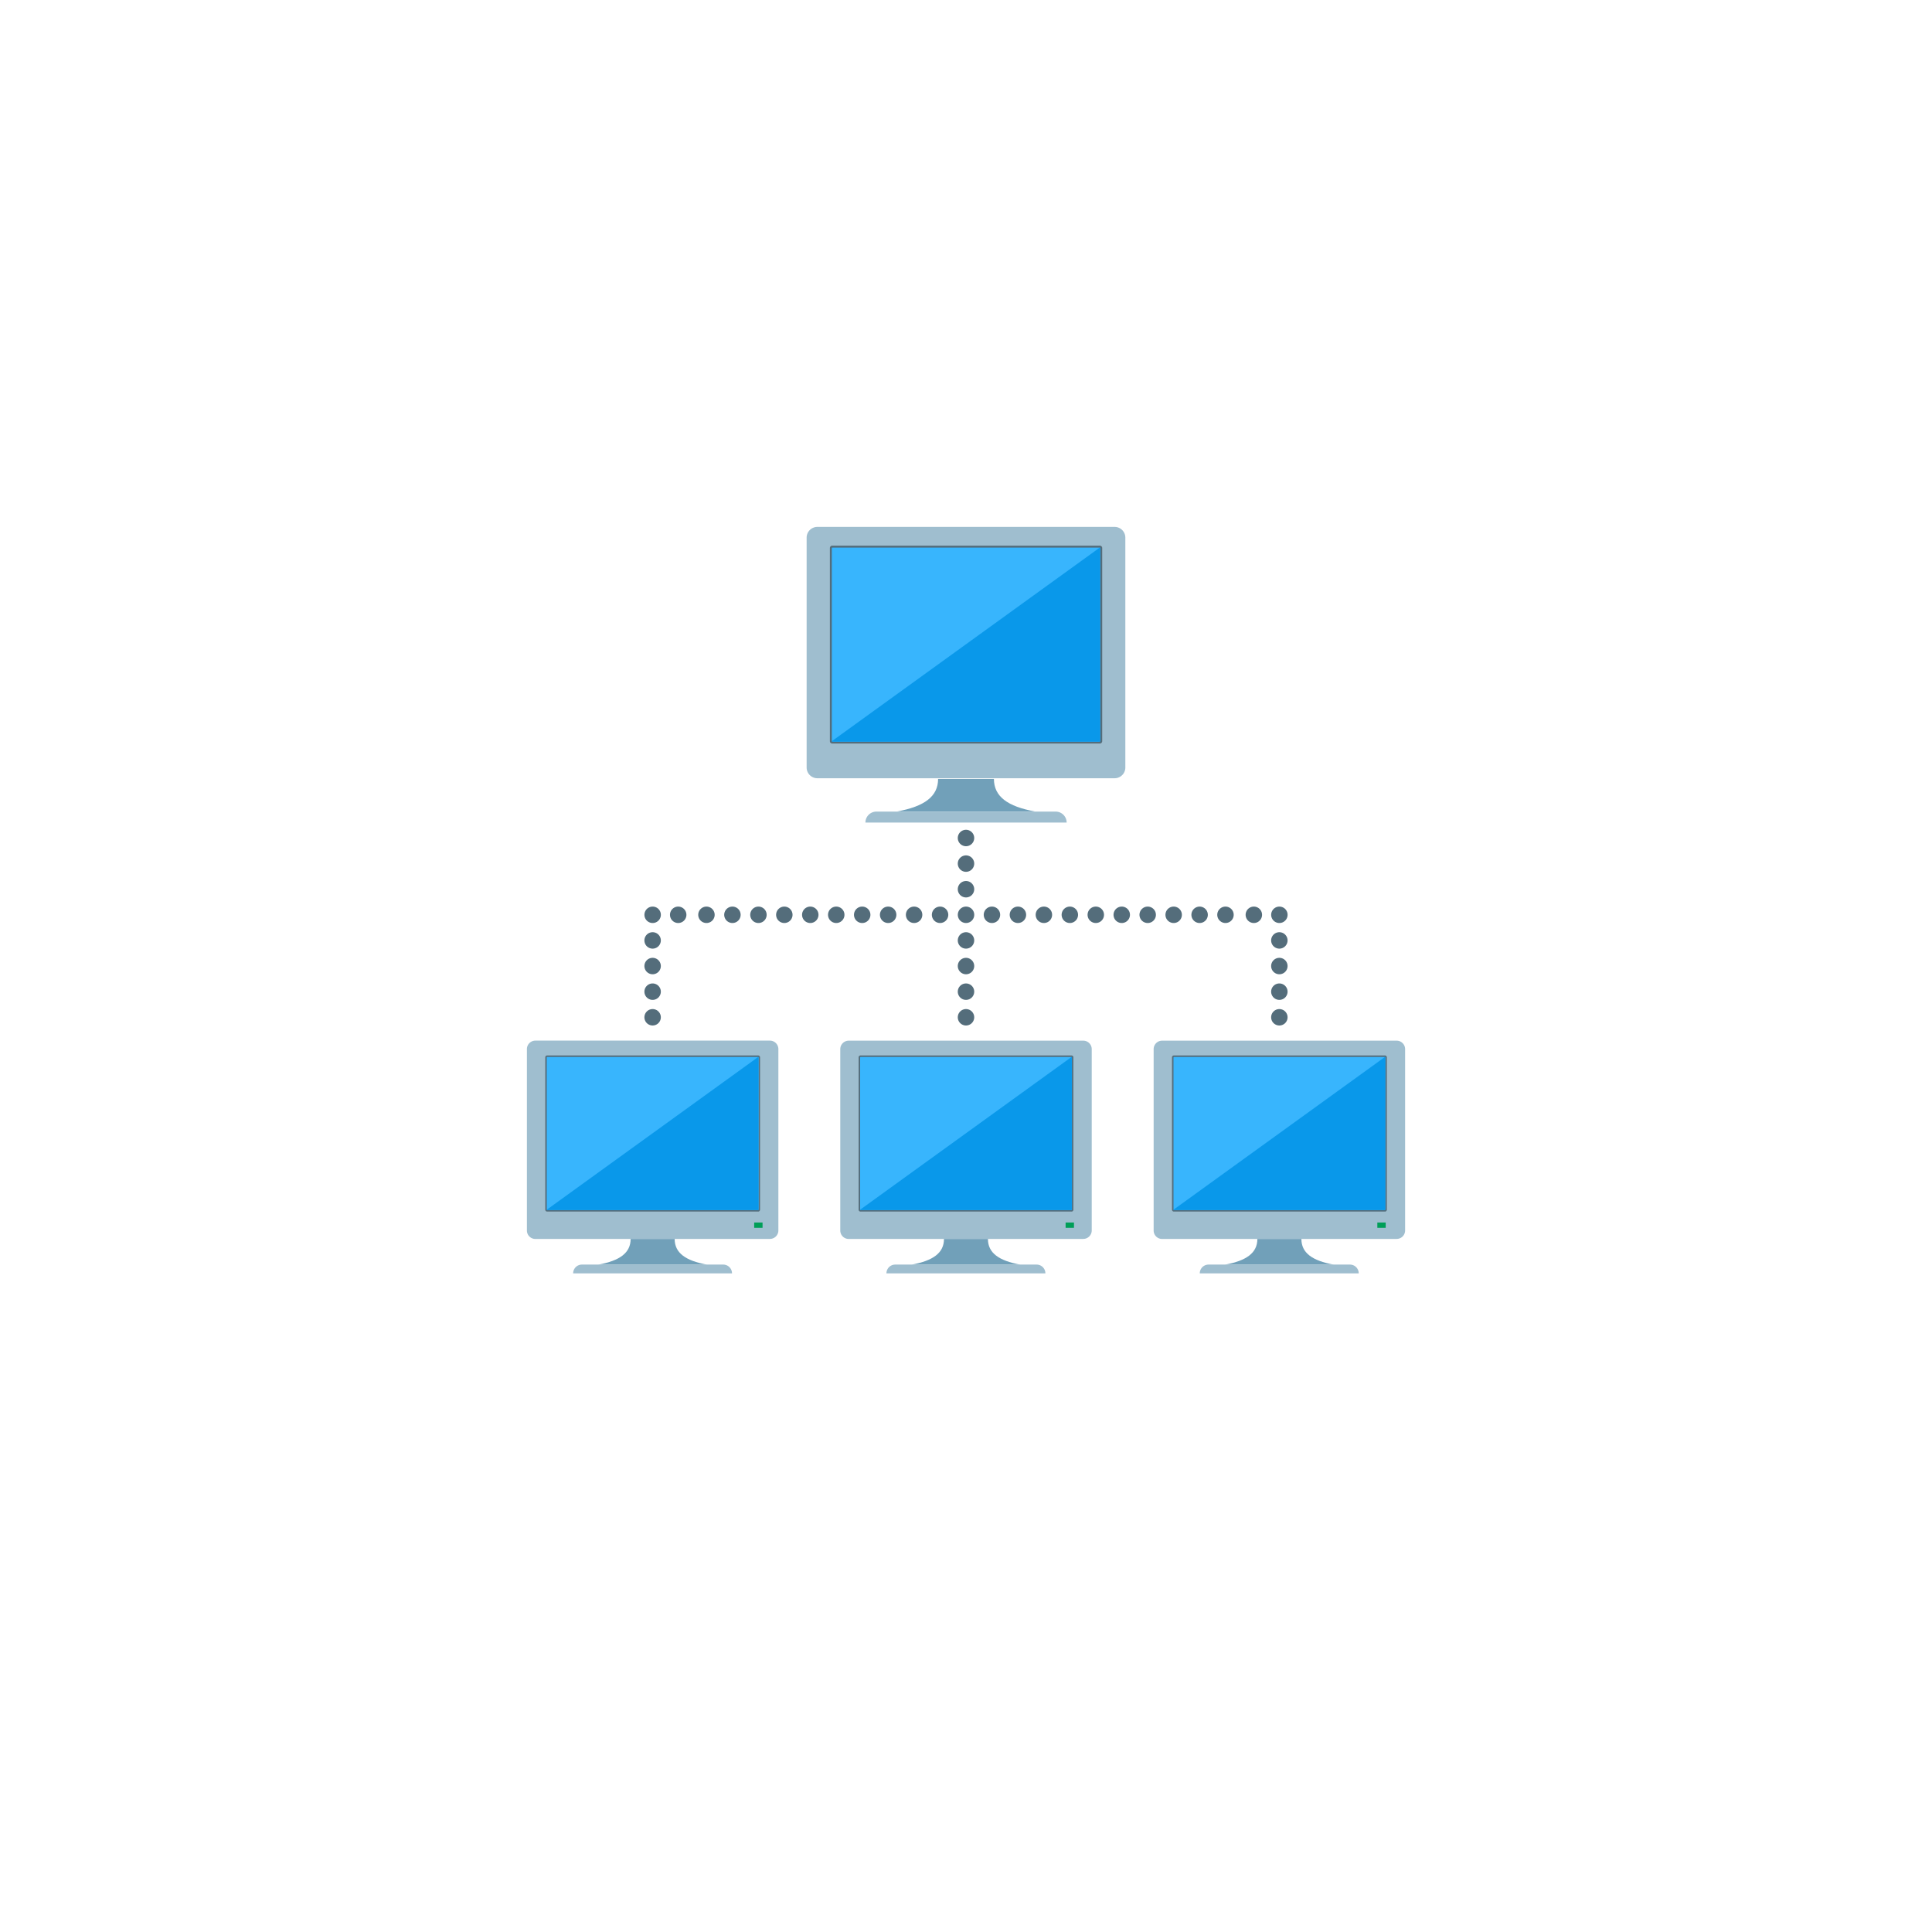 <svg xmlns="http://www.w3.org/2000/svg" xmlns:xlink="http://www.w3.org/1999/xlink" width="88" height="88" viewBox="0 0 88 88">
  <defs>
    <filter id="Ellipse_50" x="0" y="0" width="88" height="88" filterUnits="userSpaceOnUse">
      <feOffset dy="3" input="SourceAlpha"/>
      <feGaussianBlur stdDeviation="3" result="blur"/>
      <feFlood flood-opacity="0.161"/>
      <feComposite operator="in" in2="blur"/>
      <feComposite in="SourceGraphic"/>
    </filter>
  </defs>
  <g id="raccordement" transform="translate(24 24)">
    <g transform="matrix(1, 0, 0, 1, -24, -24)" filter="url(#Ellipse_50)">
      <circle id="Ellipse_50-2" data-name="Ellipse 50" cx="35" cy="35" r="35" transform="translate(9 6)" fill="#fff"/>
    </g>
    <g id="points">
      <path id="Tracé_1183" data-name="Tracé 1183" d="M9.44,28.382a.374.374,0,1,1-.374-.374.374.374,0,0,1,.374.374" transform="translate(-3.339 -10.714)" fill="#546d7b"/>
      <path id="Tracé_1184" data-name="Tracé 1184" d="M11.33,28.382a.374.374,0,1,1-.374-.374.375.375,0,0,1,.374.374" transform="translate(-4.065 -10.714)" fill="#546d7b"/>
      <path id="Tracé_1185" data-name="Tracé 1185" d="M13.219,28.382a.374.374,0,1,1-.374-.374.374.374,0,0,1,.374.374" transform="translate(-4.667 -10.714)" fill="#546d7b"/>
      <path id="Tracé_1186" data-name="Tracé 1186" d="M15.108,28.382a.374.374,0,1,1-.374-.374.374.374,0,0,1,.374.374" transform="translate(-5.373 -10.714)" fill="#546d7b"/>
      <path id="Tracé_1187" data-name="Tracé 1187" d="M17,28.382a.374.374,0,1,1-.374-.374.374.374,0,0,1,.374.374" transform="translate(-6.08 -10.714)" fill="#546d7b"/>
      <path id="Tracé_1188" data-name="Tracé 1188" d="M18.886,28.382a.374.374,0,1,1-.374-.374.374.374,0,0,1,.374.374" transform="translate(-6.787 -10.714)" fill="#546d7b"/>
      <path id="Tracé_1189" data-name="Tracé 1189" d="M20.776,28.382a.374.374,0,1,1-.374-.374.374.374,0,0,1,.374.374" transform="translate(-7.495 -10.714)" fill="#546d7b"/>
      <path id="Tracé_1190" data-name="Tracé 1190" d="M22.665,28.382a.374.374,0,1,1-.374-.374.374.374,0,0,1,.374.374" transform="translate(-8.201 -10.714)" fill="#546d7b"/>
      <path id="Tracé_1191" data-name="Tracé 1191" d="M24.554,28.382a.374.374,0,1,1-.374-.374.374.374,0,0,1,.374.374" transform="translate(-8.908 -10.714)" fill="#546d7b"/>
      <path id="Tracé_1192" data-name="Tracé 1192" d="M26.443,28.382a.374.374,0,1,1-.374-.374.374.374,0,0,1,.374.374" transform="translate(-9.615 -10.714)" fill="#546d7b"/>
      <path id="Tracé_1193" data-name="Tracé 1193" d="M28.333,28.382a.374.374,0,1,1-.374-.374.374.374,0,0,1,.374.374" transform="translate(-10.323 -10.714)" fill="#546d7b"/>
      <path id="Tracé_1194" data-name="Tracé 1194" d="M30.222,28.382a.374.374,0,1,1-.374-.374.374.374,0,0,1,.374.374" transform="translate(-11.029 -10.714)" fill="#546d7b"/>
      <path id="Tracé_1195" data-name="Tracé 1195" d="M32.111,28.382a.374.374,0,1,1-.374-.374.374.374,0,0,1,.374.374" transform="translate(-11.736 -10.714)" fill="#546d7b"/>
      <path id="Tracé_1196" data-name="Tracé 1196" d="M34,28.382a.374.374,0,1,1-.374-.374.374.374,0,0,1,.374.374" transform="translate(-12.444 -10.714)" fill="#546d7b"/>
      <path id="Tracé_1197" data-name="Tracé 1197" d="M35.89,28.382a.374.374,0,1,1-.374-.374.374.374,0,0,1,.374.374" transform="translate(-13.151 -10.714)" fill="#546d7b"/>
      <path id="Tracé_1198" data-name="Tracé 1198" d="M37.779,28.382a.374.374,0,1,1-.374-.374.374.374,0,0,1,.374.374" transform="translate(-13.857 -10.714)" fill="#546d7b"/>
      <path id="Tracé_1199" data-name="Tracé 1199" d="M39.668,28.382a.374.374,0,1,1-.374-.374.374.374,0,0,1,.374.374" transform="translate(-14.564 -10.714)" fill="#546d7b"/>
      <path id="Tracé_1200" data-name="Tracé 1200" d="M41.558,28.382a.374.374,0,1,1-.374-.374.374.374,0,0,1,.374.374" transform="translate(-15.272 -10.714)" fill="#546d7b"/>
      <path id="Tracé_1201" data-name="Tracé 1201" d="M43.447,28.382a.374.374,0,1,1-.374-.374.374.374,0,0,1,.374.374" transform="translate(-15.979 -10.714)" fill="#546d7b"/>
      <path id="Tracé_1202" data-name="Tracé 1202" d="M45.336,28.382a.374.374,0,1,1-.374-.374.374.374,0,0,1,.374.374" transform="translate(-16.686 -10.714)" fill="#546d7b"/>
      <path id="Tracé_1203" data-name="Tracé 1203" d="M47.225,28.382a.374.374,0,1,1-.374-.374.374.374,0,0,1,.374.374" transform="translate(-17.392 -10.714)" fill="#546d7b"/>
      <path id="Tracé_1204" data-name="Tracé 1204" d="M49.114,28.382a.374.374,0,1,1-.374-.374.374.374,0,0,1,.374.374" transform="translate(-18.099 -10.714)" fill="#546d7b"/>
      <path id="Tracé_1205" data-name="Tracé 1205" d="M51,28.382a.374.374,0,1,1-.374-.374.374.374,0,0,1,.374.374" transform="translate(-18.807 -10.714)" fill="#546d7b"/>
      <path id="Tracé_1206" data-name="Tracé 1206" d="M52.893,28.382a.374.374,0,1,1-.374-.374.374.374,0,0,1,.374.374" transform="translate(-19.408 -10.714)" fill="#546d7b"/>
      <path id="Tracé_1207" data-name="Tracé 1207" d="M54.782,28.382a.374.374,0,1,1-.374-.374.374.374,0,0,1,.374.374" transform="translate(-20.134 -10.714)" fill="#546d7b"/>
      <path id="Tracé_1208" data-name="Tracé 1208" d="M31.737,23.089a.374.374,0,1,1,.374-.374.374.374,0,0,1-.374.374" transform="translate(-11.737 -8.545)" fill="#546d7b"/>
      <path id="Tracé_1209" data-name="Tracé 1209" d="M31.737,24.978a.374.374,0,1,1,.374-.374.374.374,0,0,1-.374.374" transform="translate(-11.737 -9.268)" fill="#546d7b"/>
      <path id="Tracé_1210" data-name="Tracé 1210" d="M31.737,26.868a.374.374,0,1,1,.374-.374.374.374,0,0,1-.374.374" transform="translate(-11.737 -9.991)" fill="#546d7b"/>
      <path id="Tracé_1211" data-name="Tracé 1211" d="M31.737,30.646a.374.374,0,1,1,.374-.374.374.374,0,0,1-.374.374" transform="translate(-11.737 -11.437)" fill="#546d7b"/>
      <path id="Tracé_1212" data-name="Tracé 1212" d="M31.737,32.535a.374.374,0,1,1,.374-.374.374.374,0,0,1-.374.374" transform="translate(-11.737 -12.159)" fill="#546d7b"/>
      <path id="Tracé_1213" data-name="Tracé 1213" d="M31.737,34.425a.374.374,0,1,1,.374-.374.374.374,0,0,1-.374.374" transform="translate(-11.737 -12.882)" fill="#546d7b"/>
      <path id="Tracé_1214" data-name="Tracé 1214" d="M54.407,30.646a.374.374,0,1,1,.374-.374.374.374,0,0,1-.374.374" transform="translate(-20.134 -11.437)" fill="#546d7b"/>
      <path id="Tracé_1215" data-name="Tracé 1215" d="M54.407,32.535a.374.374,0,1,1,.374-.374.374.374,0,0,1-.374.374" transform="translate(-20.134 -12.159)" fill="#546d7b"/>
      <path id="Tracé_1216" data-name="Tracé 1216" d="M54.407,34.425a.374.374,0,1,1,.374-.374.374.374,0,0,1-.374.374" transform="translate(-20.134 -12.882)" fill="#546d7b"/>
      <path id="Tracé_1217" data-name="Tracé 1217" d="M9.065,30.646a.374.374,0,1,1,.374-.374.374.374,0,0,1-.374.374" transform="translate(-3.339 -11.437)" fill="#546d7b"/>
      <path id="Tracé_1218" data-name="Tracé 1218" d="M9.065,32.535a.374.374,0,1,1,.374-.374.374.374,0,0,1-.374.374" transform="translate(-3.339 -12.159)" fill="#546d7b"/>
      <path id="Tracé_1219" data-name="Tracé 1219" d="M9.065,34.425a.374.374,0,1,1,.374-.374.374.374,0,0,1-.374.374" transform="translate(-3.339 -12.882)" fill="#546d7b"/>
      <path id="Tracé_1220" data-name="Tracé 1220" d="M31.737,36.314a.374.374,0,1,1,.374-.374.374.374,0,0,1-.374.374" transform="translate(-11.737 -13.604)" fill="#546d7b"/>
      <path id="Tracé_1221" data-name="Tracé 1221" d="M54.407,36.314a.374.374,0,1,1,.374-.374.374.374,0,0,1-.374.374" transform="translate(-20.134 -13.604)" fill="#546d7b"/>
      <path id="Tracé_1222" data-name="Tracé 1222" d="M9.065,36.314a.374.374,0,1,1,.374-.374.374.374,0,0,1-.374.374" transform="translate(-3.339 -13.604)" fill="#546d7b"/>
    </g>
    <path id="Tracé_1223" data-name="Tracé 1223" d="M33.739,46.888H23.057a.385.385,0,0,1-.386-.386v-8.26a.386.386,0,0,1,.386-.386H33.739a.386.386,0,0,1,.386.386V46.5a.386.386,0,0,1-.386.386" transform="translate(-8.398 -14.455)" fill="#9fbecf"/>
    <path id="Tracé_1224" data-name="Tracé 1224" d="M33.726,46.061H24.112a.084.084,0,0,1-.084-.084V39.035a.084.084,0,0,1,.084-.084h9.614a.084.084,0,0,1,.084.084v6.943a.084.084,0,0,1-.084.084" transform="translate(-8.919 -14.876)" fill="#546d7b"/>
    <path id="Rectangle" d="M.025,0h9.6a.024.024,0,0,1,.024.024V6.948a.024.024,0,0,1-.024.024H.025A.025.025,0,0,1,0,6.947V.025A.025.025,0,0,1,.025,0Z" transform="translate(15.178 24.145)" fill="#38b5fd"/>
    <path id="Tracé_1225" data-name="Tracé 1225" d="M24.154,46.035a.015.015,0,0,1-.015-.015l9.63-6.957a.015.015,0,0,1,.014.015V46.02a.015.015,0,0,1-.014.015Z" transform="translate(-8.962 -14.919)" fill="#0998ea"/>
    <path id="Tracé_1226" data-name="Tracé 1226" d="M31.426,52.522H29.42c0,.633-.491.99-1.478,1.171H32.9c-.987-.181-1.478-.538-1.478-1.171" transform="translate(-10.423 -20.089)" fill="#71a0b9"/>
    <path id="Tracé_1227" data-name="Tracé 1227" d="M33.33,54.82a.4.4,0,0,0-.4-.4h-6.44a.4.4,0,0,0-.4.4Z" transform="translate(-9.714 -20.82)" fill="#9fbecf"/>
    <rect id="Rectangle-2" data-name="Rectangle" width="0.381" height="0.241" transform="translate(24.537 31.684)" fill="#009e58"/>
    <path id="Tracé_1228" data-name="Tracé 1228" d="M56.41,46.888H45.728a.385.385,0,0,1-.386-.386v-8.26a.386.386,0,0,1,.386-.386H56.41a.386.386,0,0,1,.386.386V46.5a.385.385,0,0,1-.386.386" transform="translate(-16.795 -14.455)" fill="#9fbecf"/>
    <path id="Tracé_1229" data-name="Tracé 1229" d="M56.4,46.061H46.783a.084.084,0,0,1-.084-.084V39.035a.084.084,0,0,1,.084-.084H56.4a.084.084,0,0,1,.084.084v6.943a.084.084,0,0,1-.084.084" transform="translate(-17.316 -14.876)" fill="#546d7b"/>
    <path id="Rectangle-3" data-name="Rectangle" d="M.025,0h9.6a.024.024,0,0,1,.024.024V6.948a.024.024,0,0,1-.024.024H.025A.025.025,0,0,1,0,6.947V.025A.025.025,0,0,1,.025,0Z" transform="translate(29.451 24.145)" fill="#38b5fd"/>
    <path id="Tracé_1230" data-name="Tracé 1230" d="M46.825,46.035a.015.015,0,0,1-.015-.015l9.63-6.957a.015.015,0,0,1,.015.015V46.02a.015.015,0,0,1-.015.015Z" transform="translate(-17.359 -14.919)" fill="#0998ea"/>
    <path id="Tracé_1231" data-name="Tracé 1231" d="M54.1,52.522H52.091c0,.633-.491.99-1.478,1.171h4.962c-.987-.181-1.478-.538-1.478-1.171" transform="translate(-18.82 -20.089)" fill="#71a0b9"/>
    <path id="Tracé_1232" data-name="Tracé 1232" d="M56,54.82a.4.4,0,0,0-.4-.4h-6.44a.4.4,0,0,0-.4.4Z" transform="translate(-18.112 -20.82)" fill="#9fbecf"/>
    <rect id="Rectangle-4" data-name="Rectangle" width="0.381" height="0.241" transform="translate(38.736 31.684)" fill="#009e58"/>
    <path id="Tracé_1233" data-name="Tracé 1233" d="M11.068,46.888H.386A.385.385,0,0,1,0,46.5v-8.26a.386.386,0,0,1,.386-.386H11.068a.386.386,0,0,1,.386.386V46.5a.385.385,0,0,1-.386.386" transform="translate(0 -14.455)" fill="#9fbecf"/>
    <path id="Tracé_1234" data-name="Tracé 1234" d="M11.055,46.061H1.441a.084.084,0,0,1-.084-.084V39.035a.084.084,0,0,1,.084-.084h9.614a.084.084,0,0,1,.084.084v6.943a.084.084,0,0,1-.084.084" transform="translate(-0.521 -14.876)" fill="#546d7b"/>
    <path id="Rectangle-5" data-name="Rectangle" d="M.025,0h9.6a.024.024,0,0,1,.024.024V6.948a.024.024,0,0,1-.024.024H.025A.025.025,0,0,1,0,6.947V.025A.025.025,0,0,1,.025,0Z" transform="translate(0.904 24.145)" fill="#38b5fd"/>
    <path id="Tracé_1235" data-name="Tracé 1235" d="M1.484,46.035a.015.015,0,0,1-.015-.015l9.63-6.957a.015.015,0,0,1,.014.015V46.02a.015.015,0,0,1-.014.015Z" transform="translate(-0.564 -14.919)" fill="#0998ea"/>
    <path id="Tracé_1236" data-name="Tracé 1236" d="M8.755,52.522H6.749c0,.633-.491.99-1.478,1.171h4.962c-.987-.181-1.478-.538-1.478-1.171" transform="translate(-2.025 -20.089)" fill="#71a0b9"/>
    <path id="Tracé_1237" data-name="Tracé 1237" d="M10.659,54.82a.4.4,0,0,0-.4-.4H3.823a.4.4,0,0,0-.4.4Z" transform="translate(-1.317 -20.82)" fill="#9fbecf"/>
    <rect id="Rectangle-6" data-name="Rectangle" width="0.381" height="0.241" transform="translate(10.352 31.684)" fill="#009e58"/>
    <path id="Tracé_1238" data-name="Tracé 1238" d="M34.212,11.448H20.672a.489.489,0,0,1-.489-.489V.489A.489.489,0,0,1,20.672,0h13.54A.489.489,0,0,1,34.7.489v10.47a.489.489,0,0,1-.489.489" transform="translate(-7.442)" fill="#9fbecf"/>
    <path id="Tracé_1239" data-name="Tracé 1239" d="M34.2,10.4H22.01a.106.106,0,0,1-.107-.107v-8.8a.107.107,0,0,1,.107-.107H34.2a.107.107,0,0,1,.107.107v8.8a.107.107,0,0,1-.107.107" transform="translate(-8.103 -0.533)" fill="#546d7b"/>
    <rect id="Rectangle-7" data-name="Rectangle" width="12.224" height="8.838" rx="0.031" transform="translate(13.888 0.942)" fill="#38b5fd"/>
    <path id="Tracé_1240" data-name="Tracé 1240" d="M22.064,10.367a.019.019,0,0,1-.019-.019L34.25,1.529a.019.019,0,0,1,.019.019v8.8a.019.019,0,0,1-.019.019Z" transform="translate(-8.157 -0.587)" fill="#0998ea"/>
    <path id="Tracé_1241" data-name="Tracé 1241" d="M31.28,18.589H28.737c0,.8-.623,1.254-1.873,1.484h6.289c-1.25-.23-1.873-.682-1.873-1.484" transform="translate(-10.008 -7.11)" fill="#71a0b9"/>
    <path id="Tracé_1242" data-name="Tracé 1242" d="M33.695,21.5a.5.5,0,0,0-.5-.5H25.03a.5.5,0,0,0-.5.5Z" transform="translate(-9.111 -8.033)" fill="#9fbecf"/>
  </g>
</svg>
